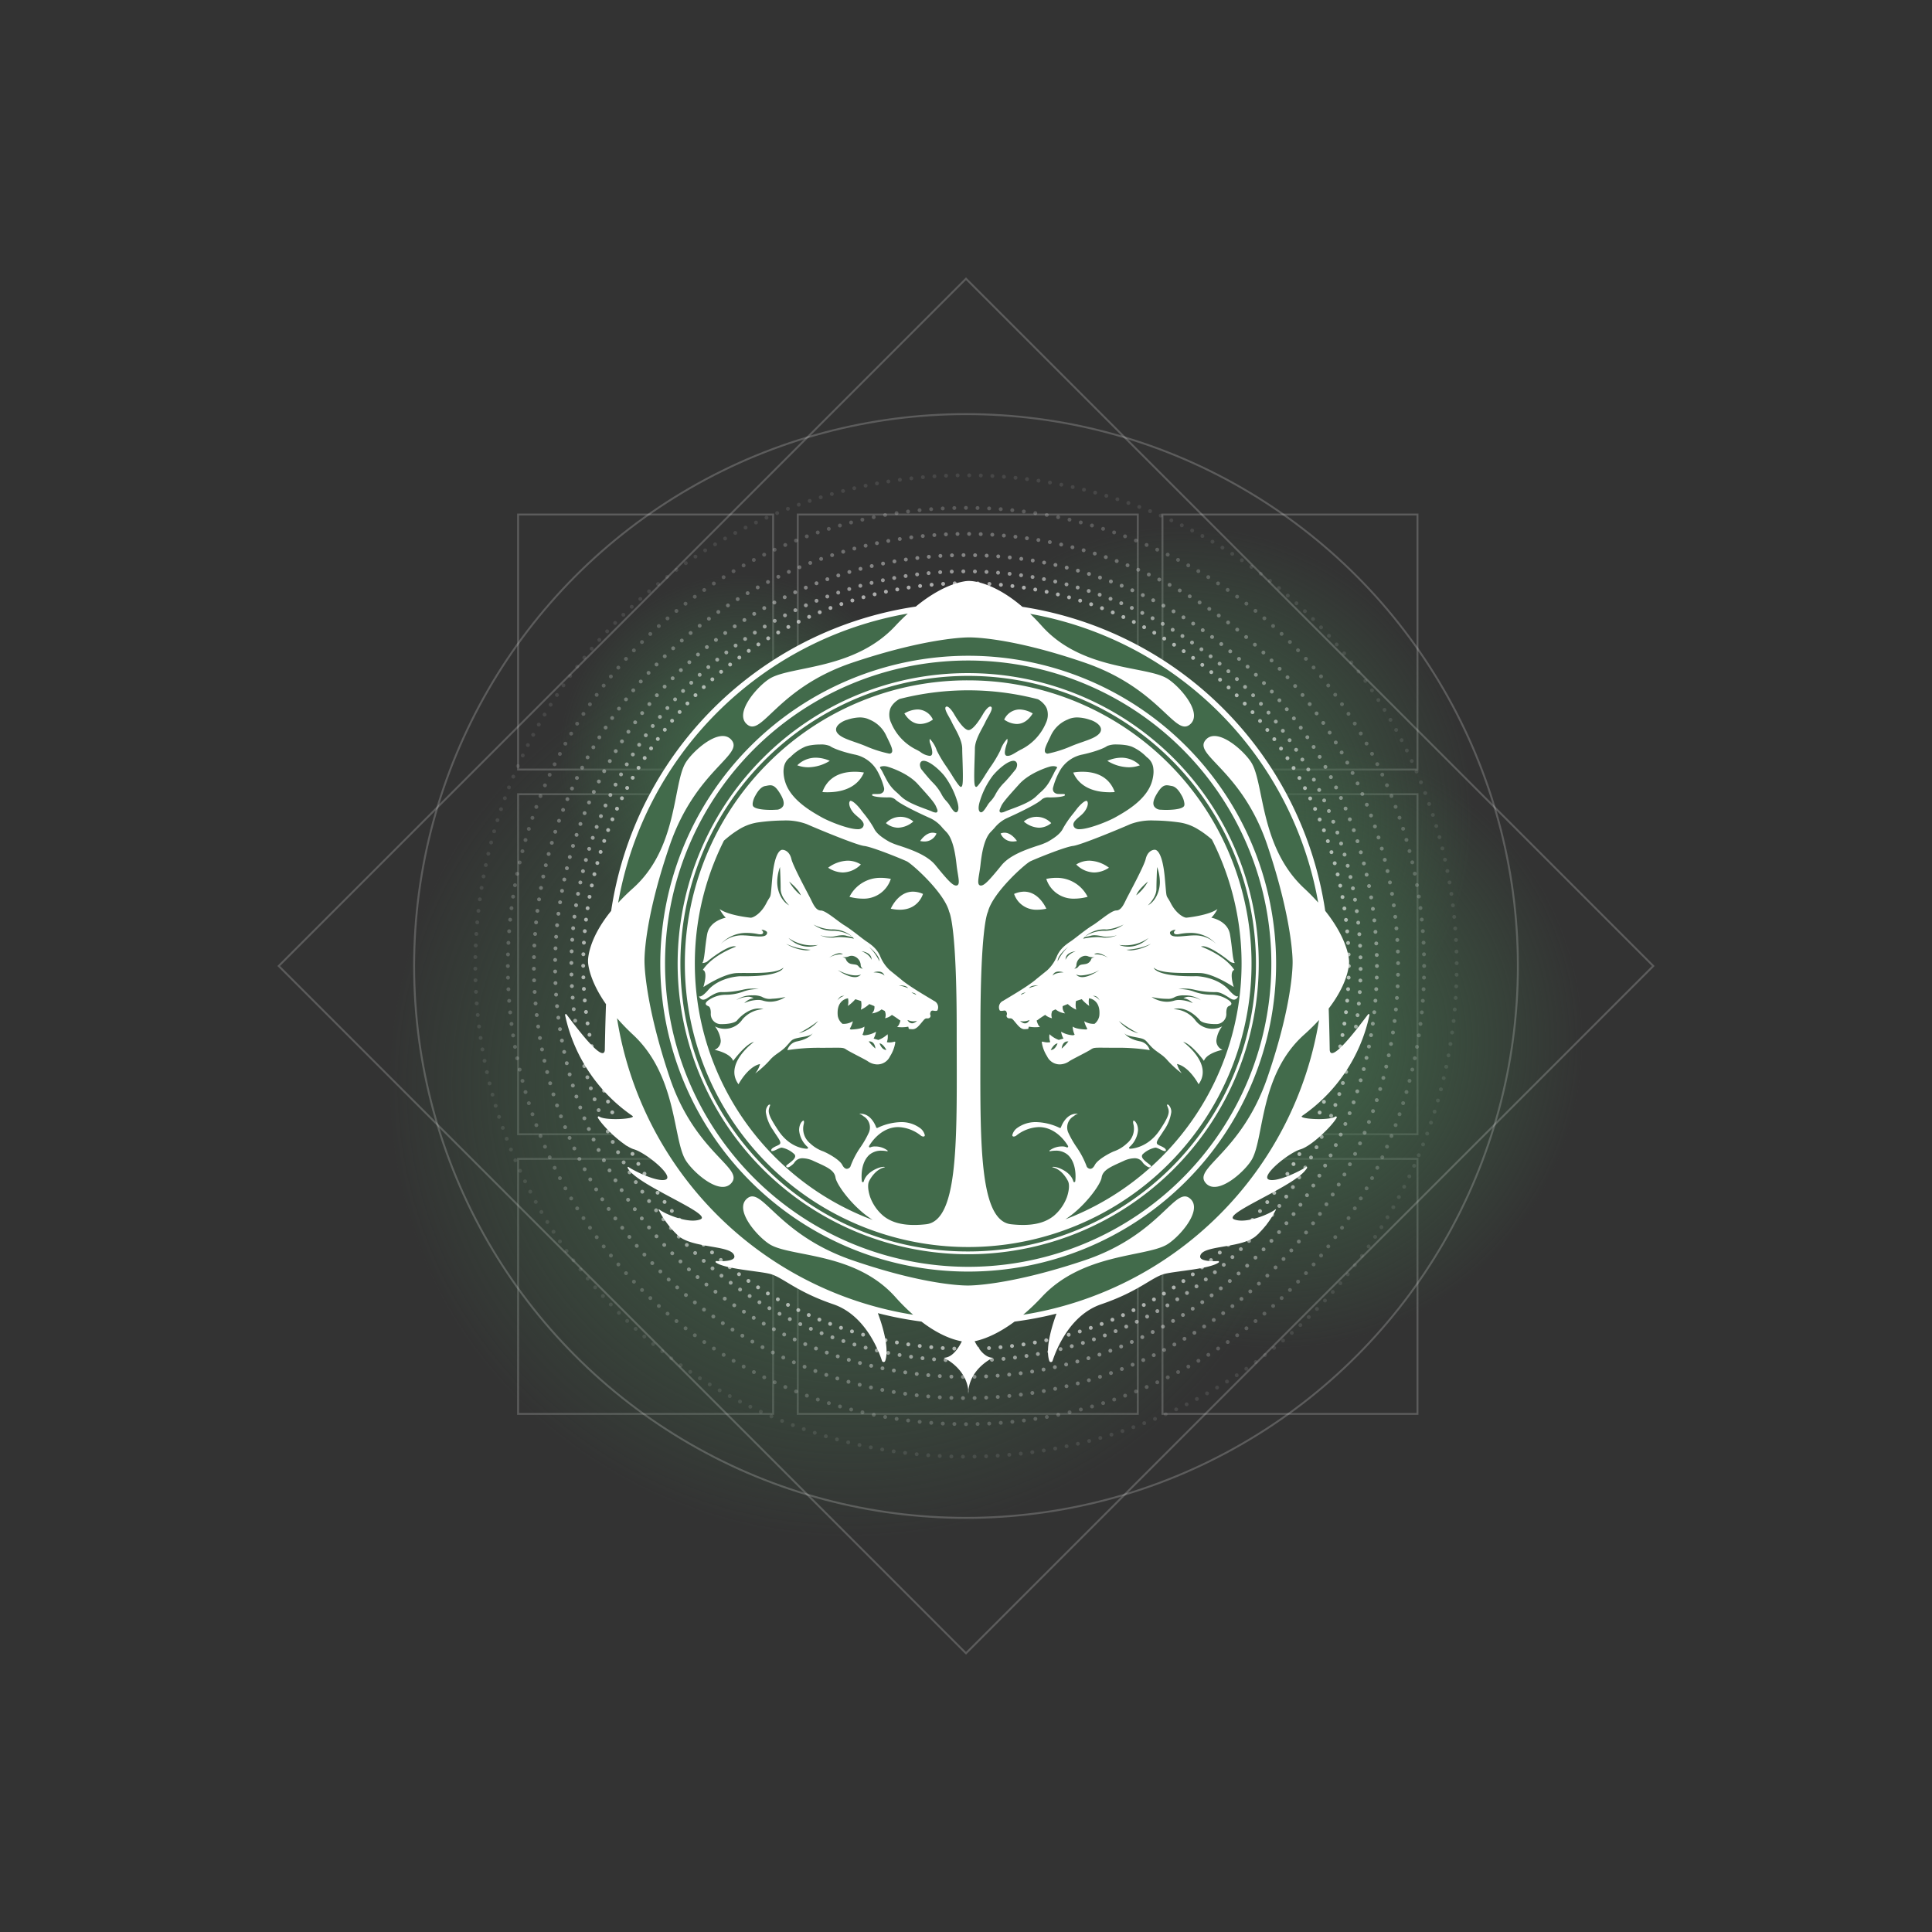 <svg xmlns="http://www.w3.org/2000/svg" xmlns:xlink="http://www.w3.org/1999/xlink" viewBox="0 0 500 500" class="victory iron-banner">
  <rect x="0" y="0" width="500" height="500" fill="#333333" stroke="none"/>
  <defs>
    <radialGradient id="radial-gradient" cx="305.076" cy="211.595" r="76.181" gradientTransform="translate(0.851 0.538)" gradientUnits="userSpaceOnUse">
      <stop offset="0" stop-color="#426b4b"/>
      <stop offset="1" stop-color="#426b4b" stop-opacity="0"/>
    </radialGradient>
    <radialGradient id="radial-gradient-2" cx="217.726" cy="280.926" r="118.079" gradientTransform="translate(-2.855 0.481) scale(1.025 0.997)" xlink:href="#radial-gradient"/>
    <radialGradient id="radial-gradient-3" cx="329.87" cy="269.194" r="79.87" gradientTransform="translate(0.377 0.294)" xlink:href="#radial-gradient"/>
    <radialGradient id="radial-gradient-4" cx="191.364" cy="195.509" r="47.495" gradientTransform="translate(0.632 0.647)" xlink:href="#radial-gradient"/>
  </defs>
  <title>standing-victory-iron-banner</title>
  <g class="Layer_2" data-name="Layer 2">
    <g class="iron_banner_win" data-name="iron banner win">
      <g>
        <g style="opacity: 0.2">
          <rect x="134.083" y="133.157" width="66" height="66" style="fill: none;stroke: #fff;stroke-miterlimit: 10;stroke-width: 0.5px"/>
          <rect x="300.843" y="133.157" width="66" height="66" style="fill: none;stroke: #fff;stroke-miterlimit: 10;stroke-width: 0.5px"/>
          <rect x="206.463" y="133.157" width="88" height="66" style="fill: none;stroke: #fff;stroke-miterlimit: 10;stroke-width: 0.5px"/>
          <rect x="123.083" y="216.537" width="88" height="66" transform="translate(-82.454 416.62) rotate(-90)" style="fill: none;stroke: #fff;stroke-miterlimit: 10;stroke-width: 0.5px"/>
          <rect x="289.843" y="216.537" width="88" height="66" transform="translate(84.306 583.38) rotate(-90)" style="fill: none;stroke: #fff;stroke-miterlimit: 10;stroke-width: 0.5px"/>
          <rect x="134.083" y="299.917" width="66" height="66" style="fill: none;stroke: #fff;stroke-miterlimit: 10;stroke-width: 0.5px"/>
          <rect x="300.843" y="299.917" width="66" height="66" style="fill: none;stroke: #fff;stroke-miterlimit: 10;stroke-width: 0.5px"/>
          <rect x="206.463" y="299.917" width="88" height="66" style="fill: none;stroke: #fff;stroke-miterlimit: 10;stroke-width: 0.5px"/>
          <rect x="206.463" y="205.537" width="88" height="88" transform="translate(0.926 500) rotate(-90)" style="fill: none;stroke: #fff;stroke-miterlimit: 10;stroke-width: 0.5px"/>
        </g>
        <g class="gradients">
          <circle cx="304.803" cy="211.352" r="75.9" style="fill: url(#radial-gradient)"/>
          <circle cx="220.3" cy="280.609" r="119.35" style="fill: url(#radial-gradient-2)"/>
          <circle cx="329.75" cy="269.081" r="79.75" style="fill: url(#radial-gradient-3)"/>
          <circle cx="191.209" cy="195.352" r="47.3" style="fill: url(#radial-gradient-4)"/>
        </g>
        <circle cx="250.463" cy="249.537" r="92.883" style="fill: #426b4b"/>
        <g>
          <g class="dots dots6" style="opacity: 0.1">
            <circle cx="250" cy="250" r="126.991" transform="translate(-103.553 250) rotate(-45)" style="fill: none;stroke: #fff;stroke-linecap: round;stroke-miterlimit: 10;stroke-dasharray: 0,3"/>
          </g>
          <g class="dots dots5" style="opacity: 0.2">
            <circle cx="250" cy="250" r="118.573" style="fill: none;stroke: #fff;stroke-linecap: round;stroke-miterlimit: 10;stroke-dasharray: 0,3.004"/>
          </g>
          <g class="dots dots4" style="opacity: 0.3">
            <circle cx="250" cy="250" r="111.83" transform="translate(-103.553 250) rotate(-45)" style="fill: none;stroke: #fff;stroke-linecap: round;stroke-miterlimit: 10;stroke-dasharray: 0,3.003"/>
          </g>
          <g class="dots dots3" style="opacity: 0.4">
            <circle cx="250" cy="250" r="106.348" style="fill: none;stroke: #fff;stroke-linecap: round;stroke-miterlimit: 10;stroke-dasharray: 0,2.997"/>
          </g>
          <g class="dots dots2" style="opacity: 0.5">
            <circle cx="250" cy="250" r="102.136" transform="translate(-103.553 250) rotate(-45)" style="fill: none;stroke: #fff;stroke-linecap: round;stroke-miterlimit: 10;stroke-dasharray: 0,2.999"/>
          </g>
          <g class="dots dots1" style="opacity: 0.6">
            <circle cx="250" cy="250" r="99.072" transform="translate(-103.553 250) rotate(-45)" style="fill: none;stroke: #fff;stroke-linecap: round;stroke-miterlimit: 10;stroke-dasharray: 0,2.993"/>
          </g>
        </g>
        <path d="M250.66,360.875l-0-.046ZM230.531,235.171c3.149.682,5.615.049,7.21-1.83A6.189,6.189,0,0,0,238.873,231.347a6.528,6.528,0,0,0-2.599-.588c-3.531,0-5.38,3.611-5.743,4.412m31.915-3.824a6.168,6.168,0,0,0,1.132,1.993,6.1,6.1,0,0,0,4.891,2.097h.001a11.049,11.049,0,0,0,2.32-.266c-.366-.799-2.214-4.412-5.745-4.412a6.526,6.526,0,0,0-2.599.588m-42.603.75a13.601,13.601,0,0,0,3.399.473,7.354,7.354,0,0,0,7.301-5.113,12.9,12.9,0,0,0-2.582-.275,8.917,8.917,0,0,0-8.118,4.915m50.934-4.64a7.362,7.362,0,0,0,7.301,5.113h.001a13.602,13.602,0,0,0,3.398-.473,8.918,8.918,0,0,0-8.117-4.915,12.887,12.887,0,0,0-2.583.275m-56.454-2.893a7.077,7.077,0,0,0,3.825,1.233,6.733,6.733,0,0,0,4.644-2.071,6.471,6.471,0,0,0-3.42-.985,8.896,8.896,0,0,0-5.05,1.824m64.205-.839a6.729,6.729,0,0,0,4.644,2.071,7.059,7.059,0,0,0,3.825-1.233,8.893,8.893,0,0,0-5.05-1.824,6.463,6.463,0,0,0-3.419.985m-50.895,46.299c.914.061,1.757,1.698,1.757,1.698l-.022 0c-1.206,0-1.735-1.698-1.735-1.698m-2.815-.511c1.654-.125,1.733,1.85,1.733,1.85a13.434,13.434,0,0,1-1.733-1.85m-13.068-5.294a9.714,9.714,0,0,1-5.022,3.184,30.479,30.479,0,0,0,5.022-3.184m23.112-.235c-.01-.018.212.075.546.168a3.009,3.009,0,0,0,1.917.017,1.979,1.979,0,0,1-1.27.667,1.414,1.414,0,0,1-1.192-.852m-17.728-5.688a1.389,1.389,0,0,1,1.324-.557A3.159,3.159,0,0,0,216.756,258.876H216.755a2.348,2.348,0,0,1,.377-.581m-22.492-.701h.145a5.69,5.69,0,0,1,2.383.372,3.907,3.907,0,0,0,2.644.509,17.566,17.566,0,0,0,3.478-.472,7.364,7.364,0,0,1-3.948,1.243,6.486,6.486,0,0,1-1.812-.262,4.095,4.095,0,0,0-1.394-.198,8.755,8.755,0,0,0-3.517.826,4.302,4.302,0,0,1,1.719-1.116l.72-.21-.709-.244a2.354,2.354,0,0,0-.699-.083,7.131,7.131,0,0,0-3.154.888,7.101,7.101,0,0,1,4.142-1.253m41.242-.746s1.06.104,1.239.626c0,0-.776-.358-1.239-.626m-3.254-1.822s1.926-.118,2.359.688a12.534,12.534,0,0,0-2.359-.688m-6.563-3.375s2.324-.866,2.838.881c0,0-.384-.801-2.838-.881m-9.243-.588c4.255,2.168,6.012,1.118,6.012,1.118a1.979,1.979,0,0,1-1.615.699c-1.934,0-4.397-1.816-4.397-1.816m2.768-3.519a1.849,1.849,0,0,1,1.34-.11,2.564,2.564,0,0,1,1.824,2.414,1.097,1.097,0,0,0,.56.833,1.331,1.331,0,0,1-1.003-.438c-.489-.705-.895-.556-1.952-.759a1.867,1.867,0,0,1-1.465-1.314c-.094-.285-.894-.462-.894-.462.164.01.313.014.446.014a2.979,2.979,0,0,0,1.144-.179m-1.442-.547a5.996,5.996,0,0,0-3.588.867s2.481-1.879,3.588-.867m4.801-.828s2.743.279,2.595,2.235c0,0-.361-1.38-2.595-2.235m1.955-1.117s2.759,2.136,2.691,3.729a12.91,12.91,0,0,0-2.691-3.729m-21.466-.788a17.358,17.358,0,0,0,6.356,1.527,4.235,4.235,0,0,1-1.207.163,11.719,11.719,0,0,1-5.149-1.69m.624-1.528a10.482,10.482,0,0,0,7.62,1.807,6.059,6.059,0,0,1-2.397.458h-.002a7.431,7.431,0,0,1-5.221-2.265m12.074-.431a8.847,8.847,0,0,1,1.923-.268,3.65,3.65,0,0,1,1.079.161c.111.031.216.06.325.083l1.214.26a3.965,3.965,0,0,1,.318.391,19.596,19.596,0,0,0-3.629-.415,7.685,7.685,0,0,0-1.152.077,6.634,6.634,0,0,1-.951.067,7.537,7.537,0,0,1-3.006-.619,10.223,10.223,0,0,0,2.631.394,5.606,5.606,0,0,0,1.247-.131m-18.656-.844c.075-.232-.05-.491-.424-.84a2.113,2.113,0,0,1,1.392.51.516.516,0,0,1,.038.51c-.171.5-.742.724-1.857.724-.608,0-1.304-.066-2.043-.135-.642-.061-1.305-.123-1.952-.144a7.766,7.766,0,0,0-6.077,2.221,8.892,8.892,0,0,1,6.814-2.864,14.164,14.164,0,0,1,2.836.307,3.263,3.263,0,0,0,.549.05c.152,0,.612,0,.724-.338m22.155.382a8.988,8.988,0,0,0-4.187-.955,7.956,7.956,0,0,1-4.921-1.629,11.226,11.226,0,0,0,4.632,1.276,7.631,7.631,0,0,1,5.309,1.795Zm-15.403-13.705c.851.715,2.634,2.324,3.014,3.567a12.163,12.163,0,0,1-3.014-3.567m-3.085.116a11.617,11.617,0,0,1,.714-3.871c.068,1.404.174,3.926.174,5.667,0,1.715,1.276,3.32,2.205,4.261-2.035-1.115-3.093-3.721-3.093-6.056m-1.273-1.082c-.566,6.196-.179,3.903-1.549,6.583-1.37,2.681-3.339,3.748-4.046,3.748,0,0-5.726-.554-8.026-2.236a8.736,8.736,0,0,0,1.576,2.236s-4.172.725-4.812,4.258c-.638,3.534-.648,6.701-1.264,7.475a2.656,2.656,0,0,0,1.207-.334c.308-.283,5.694-4.644,7.549-3.927,0,0-6.07,2.128-8.621,6.048,0,0,1.413.063.149,4.425,0,0,5.167-3.488,8.655-3.619.767-.029,1.679-.025,2.657-.023,3.469.011,7.773.02,9.401-1.377,0,0-.391,2.41-11.146,2.216,0,0-5.214.098-8.342,3.584a9.104,9.104,0,0,1-1.117,1.124,3.124,3.124,0,0,1-.673.441,1.289,1.289,0,0,1-.164.063s-.299.057-.418-.028a1.463,1.463,0,0,0,.689.803,1.091,1.091,0,0,0,.73.042,2.121,2.121,0,0,0,.628-.285c1.538-.993,2.67-1.698,3.876-1.624a23.388,23.388,0,0,0,5.506-.64,10.59,10.59,0,0,1,4.03-.157,11.847,11.847,0,0,0-3.727.555,13.091,13.091,0,0,1-4.866.917,7.868,7.868,0,0,0-4.667,1.609c-.94.858-.176,1.164.271,1.364.447.199.599.928.599,1.786a2.597,2.597,0,0,0,2.41,2.834c2.022.062,3.889-.312,4.416-.979.531-.671,3.501-3.827,6.814-2.879a7.522,7.522,0,0,0-5.49,2.691,5.487,5.487,0,0,1-7.078,1.758,7.274,7.274,0,0,1,1.494,3.609,2.471,2.471,0,0,1-1.221,2.28,2.211,2.211,0,0,1-.382.177s.185.036.479.111c1.097.279,3.743,1.109,4.343,2.751,0,0,3.269-4.466,5.375-4.902,0,0-7.863,5.639-3.991,10.961,0,0,2.387-4.555,5.578-5.245a6.31,6.31,0,0,1-1.26,2.441,25.581,25.581,0,0,0,3.713-3.363c1.371-1.639,2.86-2.114,4.29-3.633,1.429-1.519,1.281-1.818,3.098-2.205,1.818-.386,3.216-.476,3.783-1.22,0,0-.774,1.473-4.014,2.114a3.228,3.228,0,0,0-2.545,2.279,52.059,52.059,0,0,1,8.673-.611c5.405,0,5.669-.168,6.542.428.874.595,4.568,2.403,5.521,2.998a4.442,4.442,0,0,0,2.483.874,3.619,3.619,0,0,0,3.354-2.105,9.277,9.277,0,0,0,1.353-3.532c.039-.354-.154-.251-.631-.148a4.015,4.015,0,0,1-1.306.074s-.087-.018-.244-.056a3.918,3.918,0,0,0,.192-2.04,7.091,7.091,0,0,1-2.392,1.476c-.38-.106-.791-.226-1.222-.357a5.276,5.276,0,0,0,.621-1.769,6.878,6.878,0,0,1-3.116.93c-.133-.05-.266-.1-.398-.15a5.204,5.204,0,0,0,.508-2.12c-.809.669-3.015.755-3.507.766-.1-.055-.198-.111-.296-.165a6.918,6.918,0,0,0,.821-1.98,4.507,4.507,0,0,1-2.679.675,3.366,3.366,0,0,1-1.227-2.048c-.339-3.203,1.301-4.342,2.646-4.562a4.452,4.452,0,0,1-.045,1.981,10.111,10.111,0,0,0,1.938-1.741c.408.119.915.279,1.496.478a5.274,5.274,0,0,1-.065,2.231,8.024,8.024,0,0,0,2.19-1.454c.426.166.867.346,1.317.537a2.241,2.241,0,0,1-.63,1.877,4.984,4.984,0,0,0,2.485-1.039c.276.132.552.269.825.409a2.418,2.418,0,0,1,.086,1.88,3.756,3.756,0,0,0,1.758-.86,20.745,20.745,0,0,1,1.935,1.308s.11.062.282.164c-.135.487-.448,1.42-.894,1.638a9.299,9.299,0,0,0,2.904-.065c.212.496-.044.603.55.624.614.02,1.219.295,2.437-1.118,1.219-1.413,1.269-1.686,1.953-1.649.685.038.916-.481.818-.811a.785.785,0,0,1-.031-.656c.087-.395.322-.602.682-.549.359.053,1.105.21,1.193-.158a1.817,1.817,0,0,0-.965-2.376c-1.525-.955-6.515-3.79-8.621-5.657l-2.739-2.214a9.974,9.974,0,0,1-2.504-3.604c-.991-2.363-2.878-3.377-4.03-4.21-1.152-.834-3.485-2.769-5.242-3.842-1.758-1.072-4.827-3.842-6.107-3.842-1.282,0-1.966-1.609-2.592-2.889-.625-1.282-4.585-8.518-5.032-10.425-.446-1.907-1.674-2.398-2.346-2.398s-2.033,1.057-2.599,7.252m72.058,44.548s.845-1.637,1.758-1.698c0,0-.529,1.698-1.736,1.698l-.022-0m4.573-2.209a13.524,13.524,0,0,1-1.733,1.85s.077-1.976,1.733-1.85m13.068-5.294a30.5,30.5,0,0,0,5.024,3.184,9.706,9.706,0,0,1-5.024-3.184m-23.658-.067c.334-.093.555-.186.545-.168-1.066,1.803-2.461.185-2.461.185a1.982,1.982,0,0,0,.811.154,4.247,4.247,0,0,0,1.105-.17m18.651-5.275a3.161,3.161,0,0,0-1.7-1.138,1.386,1.386,0,0,1,1.323.557,2.397,2.397,0,0,1,.378.581h-.001m19.588-.909a5.68,5.68,0,0,1,2.381-.372h.152a7.095,7.095,0,0,1,4.123,1.245,7.123,7.123,0,0,0-3.139-.88,2.344,2.344,0,0,0-.699.083l-.71.244.72.21a4.294,4.294,0,0,1,1.717,1.116,8.74,8.74,0,0,0-3.514-.826,4.096,4.096,0,0,0-1.376.192,6.495,6.495,0,0,1-1.832.268,7.339,7.339,0,0,1-3.941-1.243,17.437,17.437,0,0,0,3.471.471c.182.004.35.006.505.006a3.338,3.338,0,0,0,2.141-.516M265.437,256.849c-.463.268-1.24.626-1.24.626.18-.522,1.24-.626,1.24-.626m3.254-1.822a12.528,12.528,0,0,0-2.358.688c.432-.806,2.358-.688,2.358-.688m6.563-3.375c-2.453.08-2.837.881-2.837.881.512-1.747,2.837-.881,2.837-.881m9.243-.588s-4.32,3.187-6.011,1.118a2.859,2.859,0,0,0,1.365.254,10.486,10.486,0,0,0,4.647-1.372m-5.932-1.215a2.563,2.563,0,0,1,1.824-2.414,1.848,1.848,0,0,1,1.34.11,3.528,3.528,0,0,0,1.591.165s-.8.177-.895.462a1.864,1.864,0,0,1-1.463,1.314c-1.058.203-1.464.054-1.952.759a1.332,1.332,0,0,1-1.003.438,1.097,1.097,0,0,0,.559-.833m8.193-1.984a5.992,5.992,0,0,0-3.586-.867c1.108-1.012,3.586.867,3.586.867m-8.387-1.695c-2.235.855-2.596,2.235-2.596,2.235-.148-1.956,2.596-2.235,2.596-2.235m-1.955-1.117a12.887,12.887,0,0,0-2.693,3.729c-.066-1.593,2.693-3.729,2.693-3.729m15.11.739a17.361,17.361,0,0,0,6.356-1.527,11.731,11.731,0,0,1-5.15,1.69,4.231,4.231,0,0,1-1.207-.163m5.732-3.055c-3.795,3.631-7.621,1.807-7.621,1.807a11.41,11.41,0,0,0,1.517.102,10.265,10.265,0,0,0,6.103-1.909m-16.616-.194,1.214-.26c.111-.023.216-.053.326-.083a3.646,3.646,0,0,1,1.08-.161,8.818,8.818,0,0,1,1.922.268,5.619,5.619,0,0,0,1.246.131,10.229,10.229,0,0,0,2.634-.394,7.535,7.535,0,0,1-3.006.619,6.603,6.603,0,0,1-.95-.067,7.703,7.703,0,0,0-1.153-.077,19.648,19.648,0,0,0-3.63.415,4.345,4.345,0,0,1,.319-.391m22.192-.9a.517.517,0,0,1,.038-.51,2.117,2.117,0,0,1,1.392-.51c-.375.349-.5.608-.424.84.11.337.568.338.721.338h.002a3.476,3.476,0,0,0,.555-.05,14.062,14.062,0,0,1,2.831-.307,8.895,8.895,0,0,1,6.793,2.848,7.708,7.708,0,0,0-5.592-2.212q-.23,0-.464.008c-.646.022-1.311.084-1.953.144-.737.069-1.433.135-2.043.135-1.114,0-1.687-.223-1.857-.724m-12.042-2.382a7.952,7.952,0,0,1-4.919,1.629,8.994,8.994,0,0,0-4.187.955l-.833.487a7.639,7.639,0,0,1,4.851-1.815c.157,0,.311.006.457.019q.129.011.267.011a12.335,12.335,0,0,0,4.364-1.287m6.297-11.121a12.158,12.158,0,0,1-3.015,3.567c.38-1.243,2.163-2.852,3.015-3.567m2.196,1.911c0-1.741.107-4.263.175-5.669a11.653,11.653,0,0,1,.713,3.873c0,2.335-1.058,4.941-3.093,6.056.928-.941,2.204-2.546,2.204-4.261m-2.782-7.732c-.448,1.907-4.408,9.143-5.035,10.425-.625,1.28-1.309,2.889-2.591,2.889-1.28,0-4.349,2.77-6.107,3.842-1.757,1.073-4.089,3.008-5.241,3.842-1.152.833-3.038,1.847-4.03,4.21a9.97,9.97,0,0,1-2.503,3.604l-2.741,2.214c-2.104,1.867-7.095,4.702-8.62,5.657a1.816,1.816,0,0,0-.965,2.376c.087.368.832.211,1.192.158.36-.053.595.153.682.549a.794.794,0,0,1-.031.656c-.1.33.131.849.817.811.685-.037.734.236,1.954,1.649,1.219,1.414,1.822,1.138,2.437,1.118.594-.021.338-.128.55-.624a9.299,9.299,0,0,0,2.904.065c-.448-.218-.758-1.151-.894-1.638.172-.102.282-.164.282-.164a21.037,21.037,0,0,1,1.934-1.308,3.764,3.764,0,0,0,1.759.86,2.418,2.418,0,0,1,.085-1.88c.274-.14.551-.277.826-.409a4.994,4.994,0,0,0,2.486,1.039,2.243,2.243,0,0,1-.63-1.877c.45-.191.89-.371,1.317-.537a8.018,8.018,0,0,0,2.189,1.454,5.317,5.317,0,0,1-.068-2.231c.582-.199,1.09-.359,1.498-.478a10.114,10.114,0,0,0,1.938,1.741,4.459,4.459,0,0,1-.045-1.981c1.346.22,2.985,1.359,2.647,4.562a3.368,3.368,0,0,1-1.226,2.048,4.512,4.512,0,0,1-2.68-.675,6.931,6.931,0,0,0,.822,1.98c-.097.054-.196.11-.297.165-.49-.011-2.698-.097-3.505-.766a5.195,5.195,0,0,0,.508,2.12c-.133.05-.265.099-.398.15a6.877,6.877,0,0,1-3.117-.93,5.269,5.269,0,0,0,.622,1.769c-.432.131-.844.251-1.222.357a7.085,7.085,0,0,1-2.392-1.476,3.916,3.916,0,0,0,.192,2.04c-.156.037-.244.056-.244.056a4.017,4.017,0,0,1-1.307-.074c-.477-.103-.67-.206-.63.148a9.255,9.255,0,0,0,1.352,3.532,3.621,3.621,0,0,0,3.355,2.105,4.434,4.434,0,0,0,2.482-.874c.953-.595,4.648-2.403,5.521-2.998.874-.596,1.138-.428,6.543-.428a52.042,52.042,0,0,1,8.672.611,3.228,3.228,0,0,0-2.544-2.279c-3.24-.64-4.014-2.114-4.014-2.114.567.744,1.965.834,3.784,1.22,1.816.387,1.668.686,3.097,2.205,1.43,1.519,2.919,1.995,4.29,3.633a25.531,25.531,0,0,0,3.713,3.363,6.31,6.31,0,0,1-1.26-2.441c3.19.69,5.578,5.245,5.578,5.245,3.873-5.321-3.991-10.961-3.991-10.961,2.106.437,5.376,4.902,5.376,4.902.565-1.547,2.951-2.376,4.141-2.698.411-.112.681-.164.681-.164a2.297,2.297,0,0,1-.532-.27,2.494,2.494,0,0,1-1.07-2.187,7.274,7.274,0,0,1,1.494-3.609,5.487,5.487,0,0,1-7.078-1.758,7.521,7.521,0,0,0-5.49-2.691c3.312-.949,6.283,2.208,6.813,2.879.528.668,2.396,1.041,4.417.979a2.596,2.596,0,0,0,2.409-2.834c0-.858.153-1.587.599-1.786.254-.113.607-.259.697-.521.006-.039.012-.08.019-.12.004-.185-.113-.419-.445-.722a7.865,7.865,0,0,0-4.668-1.609,13.082,13.082,0,0,1-4.864-.917,11.853,11.853,0,0,0-3.728-.555,10.592,10.592,0,0,1,4.03.157,23.397,23.397,0,0,0,5.506.64c1.206-.074,2.337.631,3.876,1.624a2.315,2.315,0,0,0,.453.229,1.252,1.252,0,0,0,.713.08,1.37,1.37,0,0,0,.881-.869c-.118.085-.417.028-.417.028a1.658,1.658,0,0,1-.338-.151,4.119,4.119,0,0,1-.666-.494,9.424,9.424,0,0,1-.95-.982c-3.128-3.486-8.342-3.584-8.342-3.584-10.755.194-11.146-2.216-11.146-2.216,1.627,1.398,5.932,1.388,9.401,1.377.978-.003,1.89-.006,2.657.023,3.213.12,7.852,3.091,8.559,3.555.06.041.096.064.096.064-.029-.095-.053-.185-.078-.276-1.104-4.006.173-4.144.223-4.148l.002-.001-.002-.004c-2.551-3.918-8.617-6.045-8.617-6.045,1.855-.717,7.241,3.644,7.549,3.927a2.301,2.301,0,0,0,1.086.325c.073.006.12.009.12.009a1.086,1.086,0,0,1-.122-.204c-.497-1.027-.547-3.988-1.14-7.271-.64-3.534-4.812-4.258-4.812-4.258a8.721,8.721,0,0,0,1.575-2.236c-2.298,1.683-8.026,2.236-8.026,2.236-.706,0-2.675-1.067-4.045-3.748-1.37-2.679-.982-.387-1.549-6.583-.566-6.196-1.928-7.252-2.599-7.252-.672,0-1.899.491-2.344,2.398m-58.366-4.661a5.022,5.022,0,0,0,1.077.125,3.339,3.339,0,0,0,3.153-2.068,2.638,2.638,0,0,0-1.008-.206c-1.629,0-2.862,1.619-3.221,2.149m20.814-1.943a3.344,3.344,0,0,0,3.154,2.068,5.023,5.023,0,0,0,1.077-.125c-.36-.53-1.592-2.149-3.222-2.149a2.644,2.644,0,0,0-1.009.206m-29.679-2.687a5.022,5.022,0,0,0,3.17,1.191,6.377,6.377,0,0,0,3.927-1.608,5.179,5.179,0,0,0-7.097.417m35.679-.417a6.389,6.389,0,0,0,3.925,1.608h.001a5.026,5.026,0,0,0,3.172-1.191,5.181,5.181,0,0,0-7.098-.417m-52.122-7.62c.23.021.679.052,1.263.052,6.353,0,8.659-3.124,9.483-5.103a13.66,13.66,0,0,0-2.357-.201c-5.363,0-7.524,2.816-8.389,5.252m64.915-5.051c.824,1.979,3.131,5.103,9.484,5.103.583,0,1.032-.031,1.263-.052-.864-2.436-3.026-5.252-8.392-5.252a13.66,13.66,0,0,0-2.356.201m-71.414-1.871a8.298,8.298,0,0,0,2.882.509,10.864,10.864,0,0,0,5.528-1.665,8.989,8.989,0,0,0-3.601-.815,6.771,6.771,0,0,0-4.81,1.971m80.248-1.156a10.868,10.868,0,0,0,5.529,1.665,8.311,8.311,0,0,0,2.881-.508,6.778,6.778,0,0,0-4.81-1.971,8.992,8.992,0,0,0-3.6.815M234.047,184.643c1.138,1.805,2.534,2.722,4.154,2.722a5.847,5.847,0,0,0,3.232-1.14,4.424,4.424,0,0,0-3.985-2.618,7.031,7.031,0,0,0-3.401,1.036m25.839,1.582a5.857,5.857,0,0,0,3.231,1.14h.001c1.619,0,3.015-.917,4.153-2.722a7.029,7.029,0,0,0-3.4-1.036,4.424,4.424,0,0,0-3.985,2.618M224.801,315.323c-.313-.123-.627-.25-.939-.376A70.397,70.397,0,0,1,203.97,302.629c-.117-.104-.234-.207-.349-.311-.134-.118-.267-.235-.4-.353-.089-.081-.179-.163-.268-.245q-1.226-1.117-2.409-2.298c-.355-.354-.701-.714-1.048-1.074-.113-.116-.225-.236-.337-.352a70.863,70.863,0,0,1-12.425-79.175c.103-.215.209-.429.313-.642.1-.204.198-.409.301-.613a28.703,28.703,0,0,1,2.278-1.841q.647-.469,1.333-.893a13.063,13.063,0,0,1,4.953-1.956,50.359,50.359,0,0,1,6.789-.532,15.565,15.565,0,0,1,6.096.944c2.45,1.089,12.842,5.415,14.825,5.64,2.137.242,9.89,3.42,11.07,3.993,1.372.666,9.744,8.134,10.959,13.067.236.459,1.94,4.668,1.94,30.233q0,3.335.012,6.561c.06,24.119.108,43.169-7.945,44.056-.816.09-1.602.146-2.347.169q-.372.011-.728.011c-3.333,0-5.903-.725-7.876-2.267a11.547,11.547,0,0,1-3.467-4.838c-.046-.124-1.028-2.834-.296-4.272.367-.724,1.742-3.104,4.087-3.559-.031-.019-.07-.044-.123-.07a.513.513,0,0,0-.227-.033c-1.205,0-4.495,1.324-5.138,3.775a.251.251,0,0,1-.492-.029c-.026-.182-.601-4.515,1.918-6.845a4.64,4.64,0,0,1,3.195-1.083,6.932,6.932,0,0,1,1.474.163.15.15,0,0,0,.075-.02s.026-.047-.017-.192a5.305,5.305,0,0,0-3.26-1.046,2.659,2.659,0,0,0-1.183.231.25.25,0,0,1-.294-.051.247.247,0,0,1-.039-.294c.109-.2,2.757-4.898,7.562-4.898a9.954,9.954,0,0,1,5.881,2.242,1.276,1.276,0,0,0,.601.209.401.401,0,0,0,.314-.135.332.332,0,0,0,.058-.25,3.242,3.242,0,0,0-1.047-1.674l-.026-.022a8.079,8.079,0,0,0-5.097-1.658,14.745,14.745,0,0,0-6.076,1.495.251.251,0,0,1-.343-.152c-.011-.031-1.072-3.22-3.651-3.49-.29-.031-.531-.049-.72-.053.113.063.23.124.317.17a2.787,2.787,0,0,1,.581.356c.032.031.095.077.175.138a3.359,3.359,0,0,1,1.45,4.157,24.95,24.95,0,0,1-2.114,3.743,22.161,22.161,0,0,0-2.704,5.142.196.196,0,0,1-.033.071,1.173,1.173,0,0,1-.873.513c-.445,0-.848-.342-1.198-1.016-.79-1.521-4.351-3.343-5.2-3.603a9.618,9.618,0,0,1-3.122-1.98,4.895,4.895,0,0,1-1.646-4.992c.082-.313.113-.814-.05-.896-.308,0-1.151.861-1.151,2.501a6.529,6.529,0,0,0,2.208,4.331.251.251,0,0,1-.142.453h-.031c-.435,0-4.342-.131-7.379-4.665-2.808-4.197-2.728-4.949-2.276-6.252.037-.105.074-.211.111-.327a.165.165,0,0,0,.006-.119.228.228,0,0,0-.143-.076.635.635,0,0,0-.363.214,2.494,2.494,0,0,0-.603,1.764,10.7,10.7,0,0,0,1.884,4.656c.304.495.608.948.877,1.347.79,1.17,1.31,1.946.759,2.353a4.415,4.415,0,0,1-.68.356c-.15.067-.313.141-.474.225a3.777,3.777,0,0,0-.629.376c-.232.183-.376.385-.327.606.03.124.079.162.215.162a1.954,1.954,0,0,0,.672-.184c.212-.088.436-.194.649-.298l.043-.021a5.718,5.718,0,0,1,.839-.356,1.133,1.133,0,0,1,.313-.043,6.631,6.631,0,0,1,3.192,1.65.73.73,0,0,1,.265.583c-.018.5-.549,1.013-1.148,1.491-.171.138-.347.272-.519.402-.021.015-.038.029-.058.044-.117.09-.23.177-.33.256-.207.165-.314.325-.284.424.035.128.267.255.437.276a2.185,2.185,0,0,0,.794-.411,4.607,4.607,0,0,0,.563-.46,2.191,2.191,0,0,0,.356-.42,2.424,2.424,0,0,1,2.211-1.083,6.926,6.926,0,0,1,2.779.721l.68.307c2.825,1.277,4.692,2.119,4.955,3.966.169,1.186,2.003,4.073,4.657,6.835.49.51,1.009,1.014,1.55,1.503a24.849,24.849,0,0,0,3.346,2.579c.005.004.026.019.056.04-.345-.128-.69-.257-1.033-.39m39.06,1.679q-1.052-.039-2.201-.163c-8.052-.887-8.003-19.937-7.943-44.054q.01-3.223.011-6.563c0-25.565,1.704-29.774,1.94-30.233,1.215-4.933,9.588-12.4,10.959-13.067,1.179-.573,8.932-3.751,11.071-3.993,1.983-.226,12.374-4.551,14.825-5.64a15.564,15.564,0,0,1,6.096-.944,50.347,50.347,0,0,1,6.788.532,12.617,12.617,0,0,1,4.658,1.764q.653.388,1.318.854a27.52,27.52,0,0,1,2.247,1.77c.106.203.208.407.31.612.103.206.203.413.303.62a70.849,70.849,0,0,1-12.022,79.237c-.21.225-.424.451-.638.673-.326.342-.655.682-.991,1.016q-1.108,1.108-2.261,2.161c-.071.063-.139.13-.21.195-.224.204-.453.405-.68.603-.079.073-.159.143-.239.213a70.367,70.367,0,0,1-19.55,12.2c-.299.124-.6.241-.9.359-.344.138-.688.274-1.035.403a25.351,25.351,0,0,0,3.35-2.626c.535-.493,1.045-.998,1.526-1.506,2.57-2.713,4.337-5.51,4.501-6.67.263-1.847,2.129-2.689,4.955-3.966l.68-.307a6.924,6.924,0,0,1,2.779-.721,2.419,2.419,0,0,1,2.211,1.083,2.322,2.322,0,0,0,.269.336,4.431,4.431,0,0,0,.548.471,2.476,2.476,0,0,0,.895.484c.169-.021.401-.148.438-.276.028-.099-.079-.259-.287-.424-.117-.093-.25-.193-.388-.3l-.041-.031c-.191-.146-.387-.295-.575-.448-.557-.456-1.035-.941-1.051-1.414a.726.726,0,0,1,.264-.583,6.645,6.645,0,0,1,3.192-1.65,1.139,1.139,0,0,1,.314.043,4.888,4.888,0,0,1,.714.296c.055.026.111.052.167.081.169.082.346.167.519.242a2.286,2.286,0,0,0,.802.24c.135,0,.184-.037.213-.162.059-.253-.141-.482-.435-.686a5.114,5.114,0,0,0-.645-.359c-.12-.057-.238-.112-.349-.161a4.381,4.381,0,0,1-.68-.356c-.552-.407-.031-1.183.758-2.353.271-.4.574-.852.879-1.347a10.693,10.693,0,0,0,1.882-4.656,2.498,2.498,0,0,0-.601-1.765.605.605,0,0,0-.345-.216c-.094.022-.148.05-.163.081a.171.171,0,0,0,0,.095c.063.195.125.35.184.497.472,1.183.595,1.985-2.072,5.968-3.161,4.723-7.488,4.801-7.67,4.801h-.001a.251.251,0,0,1-.149-.453,6.538,6.538,0,0,0,2.209-4.331c0-1.642-.845-2.503-1.139-2.503-.177.083-.146.584-.063.899a4.895,4.895,0,0,1-1.647,4.99,9.594,9.594,0,0,1-3.122,1.98c-.846.26-4.409,2.08-5.199,3.603-.351.675-.754,1.016-1.197,1.016a1.177,1.177,0,0,1-.875-.513.212.212,0,0,1-.032-.071,22.218,22.218,0,0,0-2.704-5.142,25.115,25.115,0,0,1-2.113-3.743,3.354,3.354,0,0,1,1.449-4.157c.08-.06.142-.106.174-.138a2.801,2.801,0,0,1,.581-.356c.087-.046.204-.107.316-.17-.188.004-.43.022-.72.053-2.579.27-3.64,3.459-3.65,3.49a.251.251,0,0,1-.343.152,14.747,14.747,0,0,0-6.076-1.495,8.079,8.079,0,0,0-5.097,1.658l-.025.022a3.239,3.239,0,0,0-1.049,1.674.332.332,0,0,0,.058.25.401.401,0,0,0,.315.135,1.286,1.286,0,0,0,.607-.214,9.948,9.948,0,0,1,5.875-2.238c4.807,0,7.452,4.698,7.562,4.898a.252.252,0,0,1-.039.294.249.249,0,0,1-.293.051,2.664,2.664,0,0,0-1.182-.231,5.3,5.3,0,0,0-3.262,1.047c-.043.143-.017.19-.017.19a.144.144,0,0,0,.083.016,7.092,7.092,0,0,1,1.467-.159,4.634,4.634,0,0,1,3.202,1.09c2.512,2.322,1.935,6.655,1.909,6.837a.251.251,0,0,1-.491.029c-.642-2.451-3.934-3.775-5.137-3.775a.523.523,0,0,0-.229.033c-.052.026-.092.051-.123.07,2.337.438,3.719,2.833,4.088,3.559.731,1.438-.251,4.148-.293,4.261a11.655,11.655,0,0,1-3.346,4.742c-1.988,1.615-4.596,2.374-8.002,2.374-.285,0-.577-.007-.875-.017M194.968,208.716a.636.636,0,0,1-.155-.298,2.069,2.069,0,0,1,.005-.702,5.572,5.572,0,0,1,.695-1.854,1.043,1.043,0,0,1,.063-.117c.301-.526,1.218-2.13,2.481-2.328.112-.018.214-.039.318-.058.039-.006.081-.014.119-.021a4.593,4.593,0,0,1,.851-.112c.034,0,.067.004.1.006.812.039,1.453.58,2.32,1.951.984,1.552,1.277,2.677.896,3.437a2.021,2.021,0,0,1-1.806.932c-.419.033-.895.049-1.376.049-.936,0-3.793-.069-4.513-.885m105.493.836a2.025,2.025,0,0,1-1.807-.932c-.379-.76-.086-1.885.898-3.437.805-1.273,1.415-1.831,2.15-1.936a1.972,1.972,0,0,1,.269-.021,4.15,4.15,0,0,1,.752.092c.034.007.067.013.099.019.138.026.284.054.438.079,1.263.198,2.147,1.744,2.48,2.328.038.065.065.113.08.135a5.424,5.424,0,0,1,.708,2.117,1.718,1.718,0,0,1-.023.422.72.72,0,0,1-.264.402c-.862.718-3.51.781-4.405.781-.482,0-.958-.016-1.376-.049m-59.324.433c-.376-.162-.893-.352-1.489-.573-2.084-.768-4.937-1.822-6.469-3.299-.381-.366-.711-.675-1.006-.951a10.826,10.826,0,0,1-2.687-3.292c-.374-.694-.658-1.248-.886-1.687a8.412,8.412,0,0,0-.783-1.371.249.249,0,0,1,.096-.4,2.508,2.508,0,0,1,.846-.131,3.332,3.332,0,0,1,1.026.165c.199.057,5.045,1.486,7.755,4.492,2.752,3.049,4.268,4.73,4.681,5.726.047.113.094.22.14.325.218.495.376.852.208,1.11a.444.444,0,0,1-.404.193,2.911,2.911,0,0,1-1.027-.305m17.612.113c-.169-.257-.011-.614.207-1.109.046-.105.094-.213.14-.326.413-.995,1.927-2.672,4.674-5.72,2.717-3.012,7.565-4.441,7.77-4.5a3.339,3.339,0,0,1,1.019-.162,2.511,2.511,0,0,1,.846.131.251.251,0,0,1,.096.4,8.555,8.555,0,0,0-.785,1.372c-.226.44-.512.992-.884,1.686a10.812,10.812,0,0,1-2.687,3.291c-.294.276-.626.585-1.004.951-1.533,1.477-4.387,2.531-6.471,3.299-.596.221-1.113.412-1.49.573a2.905,2.905,0,0,1-1.027.305.444.444,0,0,1-.404-.193m-13.027-1.749c-.06-.096-.111-.179-.15-.239a8.441,8.441,0,0,0-.578-.706,8.037,8.037,0,0,1-1.218-1.646,12.583,12.583,0,0,0-2.353-3.21c-1.173-1.181-2.947-3.429-3.022-3.523a.42.42,0,0,1-.029-.046c-.725-1.483.144-1.955.182-1.975a1.135,1.135,0,0,1,.494-.105c1.355,0,3.793,1.976,5.366,3.886a21.263,21.263,0,0,1,3.288,6.506c.38,1.167.554,2.537-.098,2.884a.413.413,0,0,1-.196.048c-.439,0-.932-.659-1.688-1.875m7.988,1.827c-.651-.348-.476-1.717-.096-2.884a21.274,21.274,0,0,1,3.288-6.506c1.572-1.91,4.009-3.886,5.366-3.886a1.126,1.126,0,0,1,.485.1c.047.024.914.496.191,1.979a.416.416,0,0,1-.028.046c-.076.094-1.849,2.341-3.023,3.523a12.601,12.601,0,0,0-2.352,3.209,8.006,8.006,0,0,1-1.218,1.647,8.327,8.327,0,0,0-.578.706c-.041.062-.091.144-.15.24-.757,1.214-1.249,1.874-1.687,1.874a.417.417,0,0,1-.197-.048m-41.062,1.337-.12-.067c-2.571-1.452-7.919-4.468-9.319-9.108a9.324,9.324,0,0,1-.431-2.542,5.838,5.838,0,0,1,.071-1.06,3.972,3.972,0,0,1,1.648-2.757c.027-.021.054-.046.094-.085a12.019,12.019,0,0,1,3.809-2.657,7.782,7.782,0,0,1,1.579-.391,14.105,14.105,0,0,1,1.451-.149c.275-.014.554-.023.837-.023a5.959,5.959,0,0,1,2.535.403c.516.419,2.668,1.379,6.247,2.173a8.699,8.699,0,0,1,5.878,4.059,17.938,17.938,0,0,1,1.828,4.449,1.396,1.396,0,0,1-.154,1.184,1.581,1.581,0,0,1-1.222.536c-.248.018-.47.019-.616.019l-.454-.003c-.165,0-.475,0-.556.085a.357.357,0,0,0-.049.222c.004.192,1.164.568,3.83.568.15,0,.282-.002.388-.004l.086-.002a2.544,2.544,0,0,1,1.653.504c1.035,1.073,5.457,3.263,9.254,4.959a9.174,9.174,0,0,1,3.055,2.492c.284.303.594.634.945.997,1.736,1.785,2.339,5.706,2.642,8.498.086.801.212,1.57.323,2.247.24,1.481.399,2.457.068,2.891a.567.567,0,0,1-.402.225q-.046.004-.093.004c-.906,0-2.133-1.313-5.357-5.267-2.154-2.641-6.406-4.067-9.22-5.013a18.1,18.1,0,0,1-2.687-1.031c-1.618-.924-3.363-2.069-4.026-3.549a26.828,26.828,0,0,0-2.689-3.873c-.286-.366-.533-.684-.701-.914-.701-.952-2.004-2.273-2.629-2.273a.209.209,0,0,0-.18.081c-.495.598.059,2.153,1.164,3.266.25.251.55.507.838.753.793.678,1.543,1.318,1.558,2.033a1.16,1.16,0,0,1-.419.882,1.679,1.679,0,0,1-1.158.321c-2.379,0-7.374-1.996-9.301-3.085m61.286-6.034a1.579,1.579,0,0,1-1.222-.536,1.398,1.398,0,0,1-.153-1.186,17.905,17.905,0,0,1,1.828-4.447,8.699,8.699,0,0,1,5.876-4.059c3.581-.795,5.733-1.754,6.248-2.173a5.968,5.968,0,0,1,2.537-.403c.214,0,.427.005.637.013.494.02.97.061,1.418.123a8.314,8.314,0,0,1,1.81.426,12.049,12.049,0,0,1,3.812,2.659c.038.038.065.063.076.072a4.037,4.037,0,0,1,1.692,2.966,6.419,6.419,0,0,1,.04,1.037,9.617,9.617,0,0,1-.428,2.368c-1.399,4.64-6.747,7.656-9.318,9.108l-.121.067c-1.927,1.087-6.922,3.085-9.3,3.085a1.674,1.674,0,0,1-1.157-.321,1.158,1.158,0,0,1-.421-.882c.015-.715.764-1.355,1.558-2.033.289-.246.588-.502.838-.753,1.106-1.112,1.661-2.667,1.165-3.266a.213.213,0,0,0-.181-.081c-.626,0-1.929,1.321-2.629,2.273-.17.23-.415.548-.701.914a26.989,26.989,0,0,0-2.69,3.873c-.663,1.48-2.409,2.625-4.026,3.549a17.883,17.883,0,0,1-2.686,1.031c-2.815.946-7.066,2.372-9.222,5.013-3.223,3.954-4.45,5.267-5.357,5.267-.031,0-.061-.001-.091-.004a.569.569,0,0,1-.404-.225c-.331-.434-.173-1.41.069-2.891.111-.677.234-1.446.322-2.247.304-2.791.907-6.712,2.641-8.498.353-.363.662-.693.945-.997a9.213,9.213,0,0,1,3.056-2.492c3.796-1.696,8.218-3.886,9.242-4.947a2.528,2.528,0,0,1,1.666-.516l.086.002c.106.002.238.004.388.004,2.667,0,3.827-.376,3.83-.569a.35.35,0,0,0-.048-.221c-.084-.085-.392-.085-.557-.085l-.454.003c-.146,0-.369-.001-.616-.019m-43.837-10.448a30.877,30.877,0,0,1-5.837-1.848c-1.041-.446-2.053-.799-3.029-1.138-1.95-.68-3.634-1.266-4.474-2.278a1.93,1.93,0,0,1-.203-.301,1.362,1.362,0,0,1-.172-.726,1.333,1.333,0,0,1,.057-.333c.331-1.081,1.909-1.859,2.62-2.068.078-.023.169-.05.268-.082a10.934,10.934,0,0,1,3.17-.585h.036a5.907,5.907,0,0,1,1.406.163,4.872,4.872,0,0,1,1.007.362,8.199,8.199,0,0,1,4.433,4.219c.134.286.276.577.418.867.857,1.769,1.364,2.88,1.008,3.448a.687.687,0,0,1-.63.305H230.136l-.037-.005m40.413-.3c-.355-.567.152-1.679,1.01-3.448.14-.289.28-.581.415-.867a8.209,8.209,0,0,1,4.435-4.22,4.903,4.903,0,0,1,.889-.332,5.963,5.963,0,0,1,1.381-.19c.049,0,.095-.002.143-.002a10.835,10.835,0,0,1,3.204.585c.102.032.192.06.27.082.713.209,2.29.989,2.621,2.068a1.355,1.355,0,0,1,.056.437,1.428,1.428,0,0,1-.219.702,2.06,2.06,0,0,1-.155.221c-.84,1.012-2.524,1.598-4.474,2.278-.977.339-1.988.692-3.029,1.138a30.865,30.865,0,0,1-5.838,1.848l-.037.005h-.04a.688.688,0,0,1-.631-.305m-32.358-.155-.241-.144c-.17-.102-.378-.218-.615-.346a13.543,13.543,0,0,1-6.675-7.014,4.929,4.929,0,0,1-.258-3.557,3.897,3.897,0,0,1,.159-.383,4.063,4.063,0,0,1,.293-.498,5.783,5.783,0,0,1,2.005-1.743q.56-.144,1.125-.28.972-.234,1.951-.438a71.639,71.639,0,0,1,29.903.119c.595.13,1.185.267,1.776.412.353.086.701.177,1.052.269a5.684,5.684,0,0,1,1.916,1.728,3.739,3.739,0,0,1,.268.466,3.589,3.589,0,0,1,.166.415,4.958,4.958,0,0,1-.281,3.492,13.543,13.543,0,0,1-6.676,7.014c-.236.129-.444.244-.615.346l-.239.144c-1.241.75-1.814,1.093-2.568,1.03a.528.528,0,0,1-.408-.244c-.267-.405-.15-1.321.367-2.882a2.046,2.046,0,0,0,.138-1.243c-.012-.018-.019-.022-.035-.024a8.285,8.285,0,0,0-1.784,3.011,31.949,31.949,0,0,1-2.665,4.432c-.545.827-1.06,1.608-1.368,2.12-.018.028-1.745,2.872-2.184,2.873a.069.069,0,0,0-.039-.007.084.084,0,0,1-.025-.001c-.469-.117-.576-1.077-.369-7.203.037-1.118.07-2.083.07-2.704,0-1.808,1.173-3.973,2.03-5.552.278-.512.517-.954.678-1.309.18-.398.424-.828.684-1.283.593-1.048,1.333-2.353.799-2.683-.578-.359-1.666,1.133-2.16,2.027-2.213,3.744-3.341,4.032-3.669,4.007-.328.026-1.457-.264-3.667-3.999-.498-.901-1.584-2.391-2.164-2.034-.533.33.207,1.635.799,2.681.259.457.503.887.683,1.285.16.355.4.797.678,1.309.857,1.581,2.03,3.744,2.03,5.552,0,.62.033,1.586.07,2.702.206,6.128.1,7.088-.369,7.205a.277.277,0,0,1-.064.009c-.439,0-2.165-2.845-2.183-2.873-.308-.513-.822-1.293-1.367-2.119a32.201,32.201,0,0,1-2.666-4.433,7.971,7.971,0,0,0-1.807-3.011c.005.003-.002.008-.011.023a2.031,2.031,0,0,0,.138,1.243c.516,1.562.634,2.478.366,2.882a.526.526,0,0,1-.407.244c-.059.005-.116.007-.173.007a4.935,4.935,0,0,1-2.394-1.037m-39.437,2.973a73.329,73.329,0,1,0,51.851-21.477,72.85,72.85,0,0,0-51.851,21.477m-.81,104.512a74.477,74.477,0,1,1,52.661,21.812,73.987,73.987,0,0,1-52.661-21.812M197.398,196.228a75.195,75.195,0,1,0,53.17-22.023,74.699,74.699,0,0,0-53.17,22.023m-25.286,53.169a78.456,78.456,0,1,1,78.455,78.456,78.545,78.545,0,0,1-78.455-78.456m-1.23,0a79.686,79.686,0,1,0,79.686-79.686,79.776,79.776,0,0,0-79.686,79.686M234.939,158.786c-1.047.962-2.12,2.005-3.231,3.199-10.433,11.214-26.352,10.335-32.134,13.426-3.032,1.621-9.666,8.862-6.355,11.954,3.962,3.699,7.615-9.239,27.437-15.892,19.735-6.623,30.004-6.511,30.004-6.511s10.049-.336,30.003,6.511c19.777,6.787,23.475,19.592,27.437,15.892,3.312-3.092-3.323-10.333-6.354-11.954-5.783-3.091-21.93-2.004-32.135-13.426-1.03-1.153-2.035-2.19-3.01-3.127a92.172,92.172,0,0,1,74.546,74.726c-1.069-1.194-2.27-2.431-3.646-3.71-11.214-10.433-10.335-26.352-13.426-32.134-1.621-3.033-8.862-9.667-11.954-6.356-3.699,3.962,9.239,7.615,15.892,27.437,6.623,19.735,6.512,30.003,6.512,30.003s.335,10.05-6.512,30.004c-6.786,19.777-19.592,23.476-15.892,27.437,3.092,3.312,10.333-3.323,11.954-6.354,3.091-5.783,2.004-21.93,13.426-32.135,1.468-1.311,2.746-2.58,3.868-3.802a92.182,92.182,0,0,1-76.564,76.282,54.949,54.949,0,0,0,4.807-4.591c10.434-11.214,26.352-10.335,32.134-13.426,3.032-1.621,9.667-8.861,6.355-11.954-3.962-3.699-7.615,9.239-27.437,15.892-19.735,6.624-30.003,6.512-30.003,6.512s-10.05.335-30.004-6.512c-19.777-6.786-23.475-19.591-27.437-15.892-3.312,3.092,3.323,10.333,6.354,11.954,5.783,3.091,21.93,2.004,32.135,13.426a53.241,53.241,0,0,0,4.607,4.588,92.185,92.185,0,0,1-76.63-76.743,56.095,56.095,0,0,0,4.134,4.266c11.214,10.433,10.335,26.352,13.426,32.134,1.621,3.031,8.862,9.666,11.954,6.355,3.699-3.962-9.239-7.616-15.892-27.437-6.624-19.734-6.512-30.004-6.512-30.004s-.335-10.048,6.512-30.003c6.786-19.777,19.591-23.475,15.892-27.437-3.092-3.312-10.333,3.323-11.954,6.355-3.091,5.782-2.004,21.929-13.426,32.134-1.457,1.302-2.727,2.561-3.842,3.774A92.169,92.169,0,0,1,234.939,158.786m15.628-8.437s-5.517.018-13.565,6.634a93.609,93.609,0,0,0-78.837,78.756c-6.364,7.837-5.983,13.179-5.983,13.179s.015,4.354,4.649,10.963c-.231,6.62-.302,11.84-.302,11.84-.292,3.724-7.592-6.155-9.924-9.203a.206.206,0,0,0-.365.166,42.273,42.273,0,0,0,17.434,26.105c1.166.79-6.947,1.319-8.595.176a.243.243,0,0,0-.351.317c1.335,2.286,6.53,7.324,9.35,8.16,3.222.955,10.711,7.161,8.085,7.877-2.229.607-8.15-2.331-9.5-3.304a.159.159,0,0,0-.236.195c1.908,4.36,22.372,11.992,18.806,13.373-3.186,1.233-9.398-1.535-10.639-2.593a.087.087,0,0,0-.13.11,23.768,23.768,0,0,0,5.019,6.66c3.529,3.222,12.941,2.505,14.373,4.829,1.171,1.898-2.919,1.852-4.454,1.772a.207.207,0,0,0-.138.37c2.341,1.694,10.889,2.183,13.94,2.934,3.333.82,6.645,4.535,16.461,7.877,8.036,2.736,11.578,11.552,12.597,14.658a.44.44,0,0,0,.835-.008c1.223-3.549-1.128-10.29-1.909-12.35a92.852,92.852,0,0,0,11.274,2.179c4.685,3.591,8.392,4.75,10.462,5.118-1.067,2.131-2.641,4.247-4.685,4.247,0,0,5.562,2.488,6.327,8.18v1.308c0-.265.026-.514.046-.767.019.239.044.473.046.721l-.007-1.226c.747-5.718,6.334-8.216,6.334-8.216-2.055,0-3.658-2.138-4.748-4.279,1.924-.387,5.608-1.571,10.34-5.08a93.231,93.231,0,0,0,10.846-2.06c-.825,2.202-3.06,8.749-1.861,12.226a.44.44,0,0,0,.835.008c1.019-3.106,4.56-11.922,12.597-14.658,9.816-3.342,13.128-7.056,16.461-7.877,3.051-.751,11.598-1.24,13.939-2.934a.207.207,0,0,0-.138-.37c-1.534.08-5.625.126-4.454-1.772,1.433-2.323,10.845-1.607,14.374-4.829a23.778,23.778,0,0,0,5.018-6.66.086.086,0,0,0-.13-.11c-1.241,1.058-7.453,3.826-10.639,2.593-3.566-1.381,16.898-9.013,18.806-13.373a.158.158,0,0,0-.236-.195c-1.35.973-7.27,3.912-9.5,3.304-2.625-.716,4.863-6.922,8.086-7.877,2.82-.836,8.015-5.874,9.35-8.16a.243.243,0,0,0-.351-.317c-1.649,1.143-9.761.614-8.595-.176a42.263,42.263,0,0,0,17.433-26.105.205.205,0,0,0-.364-.166c-2.332,3.048-9.632,12.926-9.923,9.203,0,0-.063-4.637-.265-10.714,5.62-7.341,5.269-12.274,5.269-12.274s-.002-5.258-6.167-13.001a93.621,93.621,0,0,0-78.372-78.689c-7.445-6.37-12.824-6.698-13.852-6.698-.118,0-.178.004-.178.004" style="fill: #fff"/>
        <rect x="124.23" y="124.23" width="251.54" height="251.54" transform="translate(250 -103.553) rotate(45)" style="fill: none;stroke: #fff;stroke-linecap: round;stroke-miterlimit: 10;stroke-width: 0.5px;opacity: 0.2"/>
        <circle cx="250" cy="250" r="142.827" style="fill: none;stroke: #fff;stroke-linecap: round;stroke-miterlimit: 10;stroke-width: 0.5px;opacity: 0.2"/>
      </g>
    </g>
  </g>
</svg>
